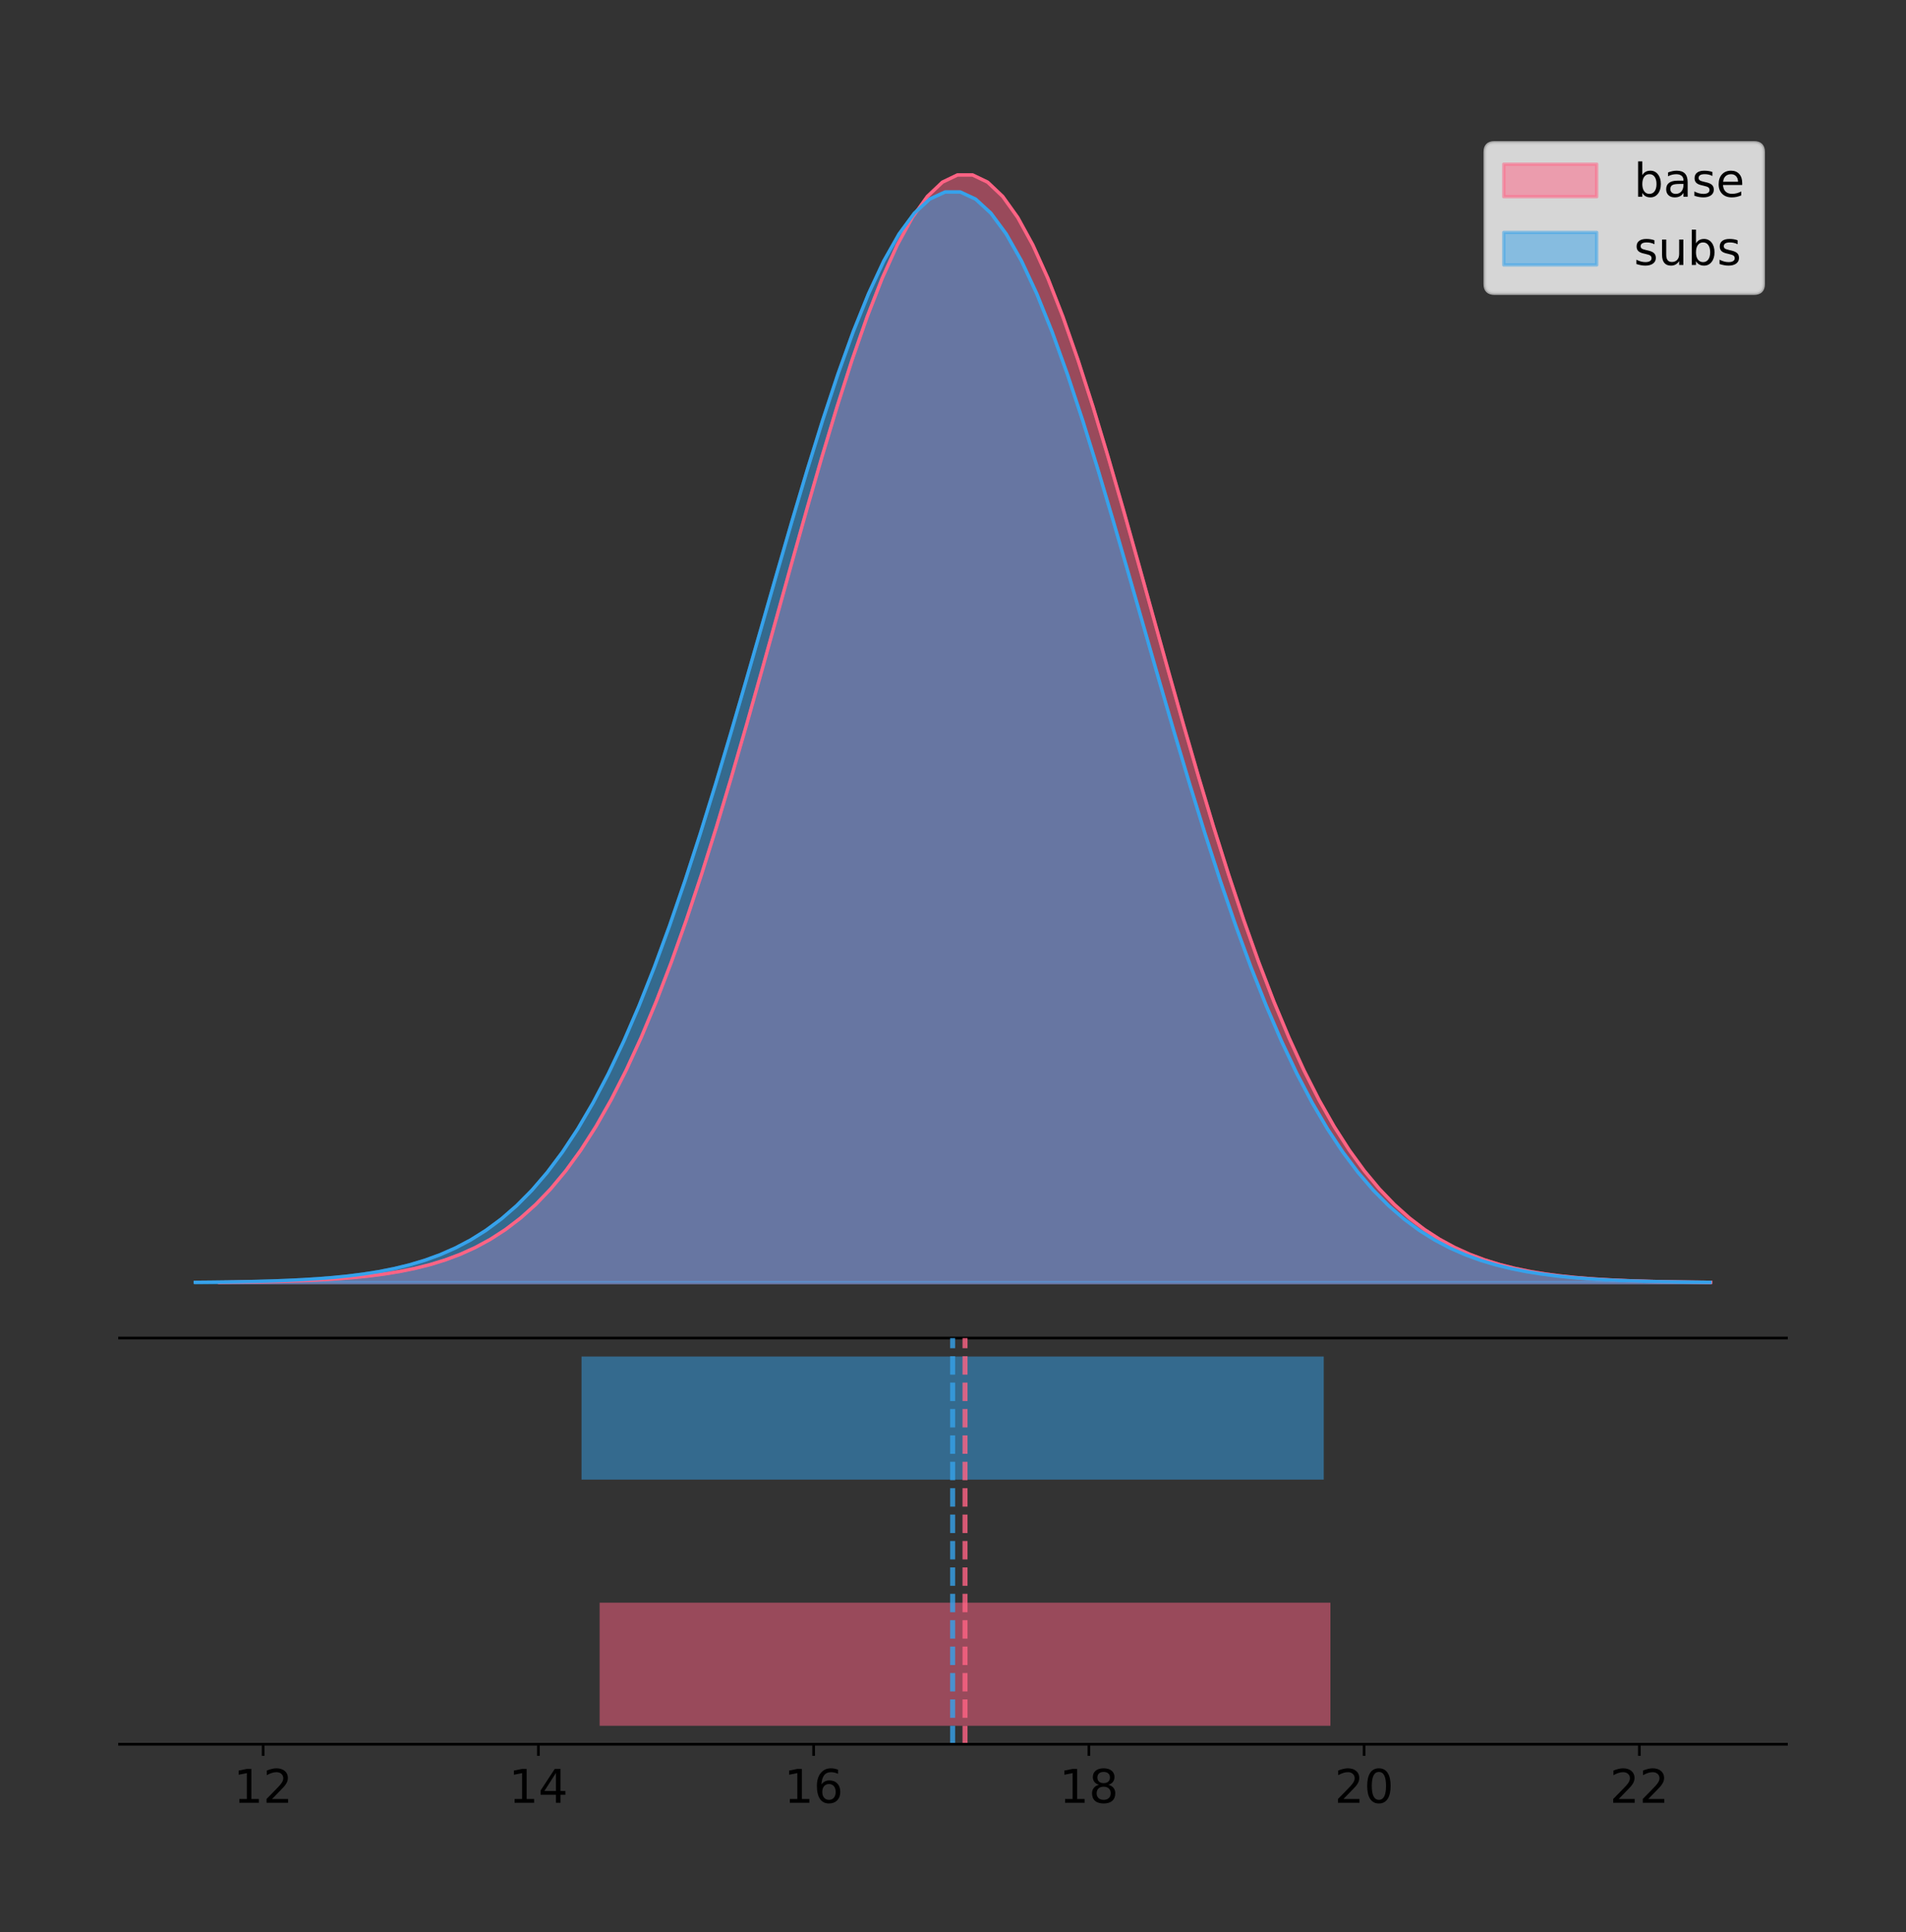 <?xml version="1.0" encoding="utf-8" standalone="no"?>
<!DOCTYPE svg PUBLIC "-//W3C//DTD SVG 1.1//EN"
  "http://www.w3.org/Graphics/SVG/1.1/DTD/svg11.dtd">
<!-- Created with matplotlib (https://matplotlib.org/) -->
<svg height="581.789pt" version="1.1" viewBox="0 0 574.2 581.789" width="574.2pt" xmlns="http://www.w3.org/2000/svg" xmlns:xlink="http://www.w3.org/1999/xlink">
 <rect x="0" y="0" width="574.2" height="581.789" fill="#333333" stroke="none"/>
 <defs>
  <style type="text/css">
*{stroke-linecap:butt;stroke-linejoin:round;}
  </style>
 </defs>
 <g id="figure_1">
  <g id="patch_1">
   <path d="M 0 581.789 
L 574.2 581.789 
L 574.2 0 
L 0 0 
z
" style="fill:none;"/>
  </g>
  <g id="axes_1">
   <g id="patch_2">
    <path d="M 36 402.93 
L 538.2 402.93 
L 538.2 36 
L 36 36 
z
" style="fill:none;"/>
   </g>
   <g id="PolyCollection_1">
    <defs>
     <path d="M 66.073 -195.538 
L 66.073 -195.65 
L 70.611 -195.692 
L 75.15 -195.749 
L 79.688 -195.825 
L 84.227 -195.925 
L 88.765 -196.058 
L 93.303 -196.23 
L 97.842 -196.455 
L 102.38 -196.744 
L 106.918 -197.115 
L 111.457 -197.585 
L 115.995 -198.179 
L 120.534 -198.923 
L 125.072 -199.848 
L 129.61 -200.99 
L 134.149 -202.39 
L 138.687 -204.093 
L 143.225 -206.151 
L 147.764 -208.617 
L 152.302 -211.552 
L 156.841 -215.017 
L 161.379 -219.078 
L 165.917 -223.801 
L 170.456 -229.25 
L 174.994 -235.488 
L 179.533 -242.572 
L 184.071 -250.552 
L 188.609 -259.468 
L 193.148 -269.344 
L 197.686 -280.192 
L 202.224 -292.002 
L 206.763 -304.744 
L 211.301 -318.365 
L 215.84 -332.786 
L 220.378 -347.901 
L 224.916 -363.58 
L 229.455 -379.667 
L 233.993 -395.98 
L 238.531 -412.318 
L 243.07 -428.462 
L 247.608 -444.18 
L 252.147 -459.23 
L 256.685 -473.372 
L 261.223 -486.366 
L 265.762 -497.987 
L 270.3 -508.025 
L 274.839 -516.294 
L 279.377 -522.64 
L 283.915 -526.94 
L 288.454 -529.111 
L 292.992 -529.111 
L 297.53 -526.94 
L 302.069 -522.64 
L 306.607 -516.294 
L 311.146 -508.025 
L 315.684 -497.987 
L 320.222 -486.366 
L 324.761 -473.372 
L 329.299 -459.23 
L 333.837 -444.18 
L 338.376 -428.462 
L 342.914 -412.318 
L 347.453 -395.98 
L 351.991 -379.667 
L 356.529 -363.58 
L 361.068 -347.901 
L 365.606 -332.786 
L 370.145 -318.365 
L 374.683 -304.744 
L 379.221 -292.002 
L 383.76 -280.192 
L 388.298 -269.344 
L 392.836 -259.468 
L 397.375 -250.552 
L 401.913 -242.572 
L 406.452 -235.488 
L 410.99 -229.25 
L 415.528 -223.801 
L 420.067 -219.078 
L 424.605 -215.017 
L 429.143 -211.552 
L 433.682 -208.617 
L 438.22 -206.151 
L 442.759 -204.093 
L 447.297 -202.39 
L 451.835 -200.99 
L 456.374 -199.848 
L 460.912 -198.923 
L 465.451 -198.179 
L 469.989 -197.585 
L 474.527 -197.115 
L 479.066 -196.744 
L 483.604 -196.455 
L 488.142 -196.23 
L 492.681 -196.058 
L 497.219 -195.925 
L 501.758 -195.825 
L 506.296 -195.749 
L 510.834 -195.692 
L 515.373 -195.65 
L 515.373 -195.538 
L 515.373 -195.538 
L 510.834 -195.538 
L 506.296 -195.538 
L 501.758 -195.538 
L 497.219 -195.538 
L 492.681 -195.538 
L 488.142 -195.538 
L 483.604 -195.538 
L 479.066 -195.538 
L 474.527 -195.538 
L 469.989 -195.538 
L 465.451 -195.538 
L 460.912 -195.538 
L 456.374 -195.538 
L 451.835 -195.538 
L 447.297 -195.538 
L 442.759 -195.538 
L 438.22 -195.538 
L 433.682 -195.538 
L 429.143 -195.538 
L 424.605 -195.538 
L 420.067 -195.538 
L 415.528 -195.538 
L 410.99 -195.538 
L 406.452 -195.538 
L 401.913 -195.538 
L 397.375 -195.538 
L 392.836 -195.538 
L 388.298 -195.538 
L 383.76 -195.538 
L 379.221 -195.538 
L 374.683 -195.538 
L 370.145 -195.538 
L 365.606 -195.538 
L 361.068 -195.538 
L 356.529 -195.538 
L 351.991 -195.538 
L 347.453 -195.538 
L 342.914 -195.538 
L 338.376 -195.538 
L 333.837 -195.538 
L 329.299 -195.538 
L 324.761 -195.538 
L 320.222 -195.538 
L 315.684 -195.538 
L 311.146 -195.538 
L 306.607 -195.538 
L 302.069 -195.538 
L 297.53 -195.538 
L 292.992 -195.538 
L 288.454 -195.538 
L 283.915 -195.538 
L 279.377 -195.538 
L 274.839 -195.538 
L 270.3 -195.538 
L 265.762 -195.538 
L 261.223 -195.538 
L 256.685 -195.538 
L 252.147 -195.538 
L 247.608 -195.538 
L 243.07 -195.538 
L 238.531 -195.538 
L 233.993 -195.538 
L 229.455 -195.538 
L 224.916 -195.538 
L 220.378 -195.538 
L 215.84 -195.538 
L 211.301 -195.538 
L 206.763 -195.538 
L 202.224 -195.538 
L 197.686 -195.538 
L 193.148 -195.538 
L 188.609 -195.538 
L 184.071 -195.538 
L 179.533 -195.538 
L 174.994 -195.538 
L 170.456 -195.538 
L 165.917 -195.538 
L 161.379 -195.538 
L 156.841 -195.538 
L 152.302 -195.538 
L 147.764 -195.538 
L 143.225 -195.538 
L 138.687 -195.538 
L 134.149 -195.538 
L 129.61 -195.538 
L 125.072 -195.538 
L 120.534 -195.538 
L 115.995 -195.538 
L 111.457 -195.538 
L 106.918 -195.538 
L 102.38 -195.538 
L 97.842 -195.538 
L 93.303 -195.538 
L 88.765 -195.538 
L 84.227 -195.538 
L 79.688 -195.538 
L 75.15 -195.538 
L 70.611 -195.538 
L 66.073 -195.538 
z
" id="m0c93b3f326" style="stroke:#ff6384;stroke-opacity:0.5;"/>
    </defs>
    <g clip-path="url(#p4aac857956)">
     <use style="fill:#ff6384;fill-opacity:0.5;stroke:#ff6384;stroke-opacity:0.5;" x="0" xlink:href="#m0c93b3f326" y="581.789"/>
    </g>
   </g>
   <g id="PolyCollection_2">
    <defs>
     <path d="M 58.827 -195.538 
L 58.827 -195.648 
L 63.437 -195.69 
L 68.046 -195.746 
L 72.655 -195.82 
L 77.265 -195.919 
L 81.874 -196.05 
L 86.484 -196.22 
L 91.093 -196.441 
L 95.702 -196.726 
L 100.312 -197.09 
L 104.921 -197.554 
L 109.53 -198.138 
L 114.14 -198.871 
L 118.749 -199.782 
L 123.359 -200.906 
L 127.968 -202.284 
L 132.577 -203.962 
L 137.187 -205.987 
L 141.796 -208.416 
L 146.405 -211.305 
L 151.015 -214.717 
L 155.624 -218.715 
L 160.234 -223.365 
L 164.843 -228.731 
L 169.452 -234.873 
L 174.062 -241.848 
L 178.671 -249.705 
L 183.28 -258.483 
L 187.89 -268.207 
L 192.499 -278.888 
L 197.109 -290.516 
L 201.718 -303.062 
L 206.327 -316.473 
L 210.937 -330.672 
L 215.546 -345.554 
L 220.155 -360.992 
L 224.765 -376.831 
L 229.374 -392.893 
L 233.984 -408.979 
L 238.593 -424.875 
L 243.202 -440.35 
L 247.812 -455.169 
L 252.421 -469.092 
L 257.031 -481.887 
L 261.64 -493.328 
L 266.249 -503.211 
L 270.859 -511.354 
L 275.468 -517.601 
L 280.077 -521.835 
L 284.687 -523.973 
L 289.296 -523.973 
L 293.906 -521.835 
L 298.515 -517.601 
L 303.124 -511.354 
L 307.734 -503.211 
L 312.343 -493.328 
L 316.952 -481.887 
L 321.562 -469.092 
L 326.171 -455.169 
L 330.781 -440.35 
L 335.39 -424.875 
L 339.999 -408.979 
L 344.609 -392.893 
L 349.218 -376.831 
L 353.827 -360.992 
L 358.437 -345.554 
L 363.046 -330.672 
L 367.656 -316.473 
L 372.265 -303.062 
L 376.874 -290.516 
L 381.484 -278.888 
L 386.093 -268.207 
L 390.702 -258.483 
L 395.312 -249.705 
L 399.921 -241.848 
L 404.531 -234.873 
L 409.14 -228.731 
L 413.749 -223.365 
L 418.359 -218.715 
L 422.968 -214.717 
L 427.577 -211.305 
L 432.187 -208.416 
L 436.796 -205.987 
L 441.406 -203.962 
L 446.015 -202.284 
L 450.624 -200.906 
L 455.234 -199.782 
L 459.843 -198.871 
L 464.453 -198.138 
L 469.062 -197.554 
L 473.671 -197.09 
L 478.281 -196.726 
L 482.89 -196.441 
L 487.499 -196.22 
L 492.109 -196.05 
L 496.718 -195.919 
L 501.328 -195.82 
L 505.937 -195.746 
L 510.546 -195.69 
L 515.156 -195.648 
L 515.156 -195.538 
L 515.156 -195.538 
L 510.546 -195.538 
L 505.937 -195.538 
L 501.328 -195.538 
L 496.718 -195.538 
L 492.109 -195.538 
L 487.499 -195.538 
L 482.89 -195.538 
L 478.281 -195.538 
L 473.671 -195.538 
L 469.062 -195.538 
L 464.453 -195.538 
L 459.843 -195.538 
L 455.234 -195.538 
L 450.624 -195.538 
L 446.015 -195.538 
L 441.406 -195.538 
L 436.796 -195.538 
L 432.187 -195.538 
L 427.577 -195.538 
L 422.968 -195.538 
L 418.359 -195.538 
L 413.749 -195.538 
L 409.14 -195.538 
L 404.531 -195.538 
L 399.921 -195.538 
L 395.312 -195.538 
L 390.702 -195.538 
L 386.093 -195.538 
L 381.484 -195.538 
L 376.874 -195.538 
L 372.265 -195.538 
L 367.656 -195.538 
L 363.046 -195.538 
L 358.437 -195.538 
L 353.827 -195.538 
L 349.218 -195.538 
L 344.609 -195.538 
L 339.999 -195.538 
L 335.39 -195.538 
L 330.781 -195.538 
L 326.171 -195.538 
L 321.562 -195.538 
L 316.952 -195.538 
L 312.343 -195.538 
L 307.734 -195.538 
L 303.124 -195.538 
L 298.515 -195.538 
L 293.906 -195.538 
L 289.296 -195.538 
L 284.687 -195.538 
L 280.077 -195.538 
L 275.468 -195.538 
L 270.859 -195.538 
L 266.249 -195.538 
L 261.64 -195.538 
L 257.031 -195.538 
L 252.421 -195.538 
L 247.812 -195.538 
L 243.202 -195.538 
L 238.593 -195.538 
L 233.984 -195.538 
L 229.374 -195.538 
L 224.765 -195.538 
L 220.155 -195.538 
L 215.546 -195.538 
L 210.937 -195.538 
L 206.327 -195.538 
L 201.718 -195.538 
L 197.109 -195.538 
L 192.499 -195.538 
L 187.89 -195.538 
L 183.28 -195.538 
L 178.671 -195.538 
L 174.062 -195.538 
L 169.452 -195.538 
L 164.843 -195.538 
L 160.234 -195.538 
L 155.624 -195.538 
L 151.015 -195.538 
L 146.405 -195.538 
L 141.796 -195.538 
L 137.187 -195.538 
L 132.577 -195.538 
L 127.968 -195.538 
L 123.359 -195.538 
L 118.749 -195.538 
L 114.14 -195.538 
L 109.53 -195.538 
L 104.921 -195.538 
L 100.312 -195.538 
L 95.702 -195.538 
L 91.093 -195.538 
L 86.484 -195.538 
L 81.874 -195.538 
L 77.265 -195.538 
L 72.655 -195.538 
L 68.046 -195.538 
L 63.437 -195.538 
L 58.827 -195.538 
z
" id="m673102c437" style="stroke:#36a2eb;stroke-opacity:0.5;"/>
    </defs>
    <g clip-path="url(#p4aac857956)">
     <use style="fill:#36a2eb;fill-opacity:0.5;stroke:#36a2eb;stroke-opacity:0.5;" x="0" xlink:href="#m673102c437" y="581.789"/>
    </g>
   </g>
   <g id="line2d_1">
    <path clip-path="url(#p4aac857956)" d="M 66.073 386.139 
L 70.611 386.097 
L 75.15 386.04 
L 79.688 385.965 
L 84.227 385.864 
L 88.765 385.732 
L 93.303 385.559 
L 97.842 385.334 
L 102.38 385.045 
L 106.918 384.675 
L 111.457 384.204 
L 115.995 383.61 
L 120.534 382.867 
L 125.072 381.941 
L 129.61 380.799 
L 134.149 379.399 
L 138.687 377.696 
L 143.225 375.639 
L 147.764 373.172 
L 152.302 370.238 
L 156.841 366.772 
L 161.379 362.711 
L 165.917 357.989 
L 170.456 352.539 
L 174.994 346.301 
L 179.533 339.217 
L 184.071 331.237 
L 188.609 322.322 
L 193.148 312.445 
L 197.686 301.597 
L 202.224 289.787 
L 206.763 277.045 
L 211.301 263.424 
L 215.84 249.004 
L 220.378 233.888 
L 224.916 218.209 
L 229.455 202.123 
L 233.993 185.809 
L 238.531 169.471 
L 243.07 153.327 
L 247.608 137.61 
L 252.147 122.559 
L 256.685 108.418 
L 261.223 95.423 
L 265.762 83.803 
L 270.3 73.765 
L 274.839 65.495 
L 279.377 59.15 
L 283.915 54.85 
L 288.454 52.679 
L 292.992 52.679 
L 297.53 54.85 
L 302.069 59.15 
L 306.607 65.495 
L 311.146 73.765 
L 315.684 83.803 
L 320.222 95.423 
L 324.761 108.418 
L 329.299 122.559 
L 333.837 137.61 
L 338.376 153.327 
L 342.914 169.471 
L 347.453 185.809 
L 351.991 202.123 
L 356.529 218.209 
L 361.068 233.888 
L 365.606 249.004 
L 370.145 263.424 
L 374.683 277.045 
L 379.221 289.787 
L 383.76 301.597 
L 388.298 312.445 
L 392.836 322.322 
L 397.375 331.237 
L 401.913 339.217 
L 406.452 346.301 
L 410.99 352.539 
L 415.528 357.989 
L 420.067 362.711 
L 424.605 366.772 
L 429.143 370.238 
L 433.682 373.172 
L 438.22 375.639 
L 442.759 377.696 
L 447.297 379.399 
L 451.835 380.799 
L 456.374 381.941 
L 460.912 382.867 
L 465.451 383.61 
L 469.989 384.204 
L 474.527 384.675 
L 479.066 385.045 
L 483.604 385.334 
L 488.142 385.559 
L 492.681 385.732 
L 497.219 385.864 
L 501.758 385.965 
L 506.296 386.04 
L 510.834 386.097 
L 515.373 386.139 
" style="fill:none;stroke:#ff6384;stroke-linecap:square;"/>
   </g>
   <g id="line2d_2">
    <path clip-path="url(#p4aac857956)" d="M 58.827 386.141 
L 63.437 386.1 
L 68.046 386.044 
L 72.655 385.969 
L 77.265 385.87 
L 81.874 385.74 
L 86.484 385.57 
L 91.093 385.349 
L 95.702 385.064 
L 100.312 384.699 
L 104.921 384.236 
L 109.53 383.651 
L 114.14 382.919 
L 118.749 382.008 
L 123.359 380.883 
L 127.968 379.505 
L 132.577 377.828 
L 137.187 375.802 
L 141.796 373.374 
L 146.405 370.484 
L 151.015 367.072 
L 155.624 363.074 
L 160.234 358.424 
L 164.843 353.059 
L 169.452 346.917 
L 174.062 339.942 
L 178.671 332.084 
L 183.28 323.306 
L 187.89 313.582 
L 192.499 302.901 
L 197.109 291.273 
L 201.718 278.727 
L 206.327 265.316 
L 210.937 251.118 
L 215.546 236.235 
L 220.155 220.797 
L 224.765 204.959 
L 229.374 188.897 
L 233.984 172.81 
L 238.593 156.915 
L 243.202 141.439 
L 247.812 126.621 
L 252.421 112.697 
L 257.031 99.903 
L 261.64 88.461 
L 266.249 78.578 
L 270.859 70.436 
L 275.468 64.188 
L 280.077 59.954 
L 284.687 57.817 
L 289.296 57.817 
L 293.906 59.954 
L 298.515 64.188 
L 303.124 70.436 
L 307.734 78.578 
L 312.343 88.461 
L 316.952 99.903 
L 321.562 112.697 
L 326.171 126.621 
L 330.781 141.439 
L 335.39 156.915 
L 339.999 172.81 
L 344.609 188.897 
L 349.218 204.959 
L 353.827 220.797 
L 358.437 236.235 
L 363.046 251.118 
L 367.656 265.316 
L 372.265 278.727 
L 376.874 291.273 
L 381.484 302.901 
L 386.093 313.582 
L 390.702 323.306 
L 395.312 332.084 
L 399.921 339.942 
L 404.531 346.917 
L 409.14 353.059 
L 413.749 358.424 
L 418.359 363.074 
L 422.968 367.072 
L 427.577 370.484 
L 432.187 373.374 
L 436.796 375.802 
L 441.406 377.828 
L 446.015 379.505 
L 450.624 380.883 
L 455.234 382.008 
L 459.843 382.919 
L 464.453 383.651 
L 469.062 384.236 
L 473.671 384.699 
L 478.281 385.064 
L 482.89 385.349 
L 487.499 385.57 
L 492.109 385.74 
L 496.718 385.87 
L 501.328 385.969 
L 505.937 386.044 
L 510.546 386.1 
L 515.156 386.141 
" style="fill:none;stroke:#36a2eb;stroke-linecap:square;"/>
   </g>
   <g id="patch_3">
    <path d="M 36 402.93 
L 538.2 402.93 
" style="fill:none;stroke:#000000;stroke-linecap:square;stroke-linejoin:miter;stroke-width:0.8;"/>
   </g>
   <g id="legend_1">
    <g id="patch_4">
     <path d="M 450.225 88.299 
L 528.4 88.299 
Q 531.2 88.299 531.2 85.499 
L 531.2 45.8 
Q 531.2 43 528.4 43 
L 450.225 43 
Q 447.425 43 447.425 45.8 
L 447.425 85.499 
Q 447.425 88.299 450.225 88.299 
z
" style="fill:#ffffff;opacity:0.8;stroke:#cccccc;stroke-linejoin:miter;"/>
    </g>
    <g id="patch_5">
     <path d="M 453.025 59.238 
L 481.025 59.238 
L 481.025 49.438 
L 453.025 49.438 
z
" style="fill:#ff6384;opacity:0.5;stroke:#ff6384;stroke-linejoin:miter;"/>
    </g>
    <g id="text_1">
     <!-- base -->
     <defs>
      <path d="M 48.688 27.297 
Q 48.688 37.203 44.609 42.844 
Q 40.531 48.484 33.406 48.484 
Q 26.266 48.484 22.188 42.844 
Q 18.109 37.203 18.109 27.297 
Q 18.109 17.391 22.188 11.75 
Q 26.266 6.109 33.406 6.109 
Q 40.531 6.109 44.609 11.75 
Q 48.688 17.391 48.688 27.297 
z
M 18.109 46.391 
Q 20.953 51.266 25.266 53.625 
Q 29.594 56 35.594 56 
Q 45.562 56 51.781 48.094 
Q 58.016 40.188 58.016 27.297 
Q 58.016 14.406 51.781 6.484 
Q 45.562 -1.422 35.594 -1.422 
Q 29.594 -1.422 25.266 0.953 
Q 20.953 3.328 18.109 8.203 
L 18.109 0 
L 9.078 0 
L 9.078 75.984 
L 18.109 75.984 
z
" id="DejaVuSans-98"/>
      <path d="M 34.281 27.484 
Q 23.391 27.484 19.188 25 
Q 14.984 22.516 14.984 16.5 
Q 14.984 11.719 18.141 8.906 
Q 21.297 6.109 26.703 6.109 
Q 34.188 6.109 38.703 11.406 
Q 43.219 16.703 43.219 25.484 
L 43.219 27.484 
z
M 52.203 31.203 
L 52.203 0 
L 43.219 0 
L 43.219 8.297 
Q 40.141 3.328 35.547 0.953 
Q 30.953 -1.422 24.312 -1.422 
Q 15.922 -1.422 10.953 3.297 
Q 6 8.016 6 15.922 
Q 6 25.141 12.172 29.828 
Q 18.359 34.516 30.609 34.516 
L 43.219 34.516 
L 43.219 35.406 
Q 43.219 41.609 39.141 45 
Q 35.062 48.391 27.688 48.391 
Q 23 48.391 18.547 47.266 
Q 14.109 46.141 10.016 43.891 
L 10.016 52.203 
Q 14.938 54.109 19.578 55.047 
Q 24.219 56 28.609 56 
Q 40.484 56 46.344 49.844 
Q 52.203 43.703 52.203 31.203 
z
" id="DejaVuSans-97"/>
      <path d="M 44.281 53.078 
L 44.281 44.578 
Q 40.484 46.531 36.375 47.5 
Q 32.281 48.484 27.875 48.484 
Q 21.188 48.484 17.844 46.438 
Q 14.5 44.391 14.5 40.281 
Q 14.5 37.156 16.891 35.375 
Q 19.281 33.594 26.516 31.984 
L 29.594 31.297 
Q 39.156 29.25 43.188 25.516 
Q 47.219 21.781 47.219 15.094 
Q 47.219 7.469 41.188 3.016 
Q 35.156 -1.422 24.609 -1.422 
Q 20.219 -1.422 15.453 -0.562 
Q 10.688 0.297 5.422 2 
L 5.422 11.281 
Q 10.406 8.688 15.234 7.391 
Q 20.062 6.109 24.812 6.109 
Q 31.156 6.109 34.562 8.281 
Q 37.984 10.453 37.984 14.406 
Q 37.984 18.062 35.516 20.016 
Q 33.062 21.969 24.703 23.781 
L 21.578 24.516 
Q 13.234 26.266 9.516 29.906 
Q 5.812 33.547 5.812 39.891 
Q 5.812 47.609 11.281 51.797 
Q 16.75 56 26.812 56 
Q 31.781 56 36.172 55.266 
Q 40.578 54.547 44.281 53.078 
z
" id="DejaVuSans-115"/>
      <path d="M 56.203 29.594 
L 56.203 25.203 
L 14.891 25.203 
Q 15.484 15.922 20.484 11.062 
Q 25.484 6.203 34.422 6.203 
Q 39.594 6.203 44.453 7.469 
Q 49.312 8.734 54.109 11.281 
L 54.109 2.781 
Q 49.266 0.734 44.188 -0.344 
Q 39.109 -1.422 33.891 -1.422 
Q 20.797 -1.422 13.156 6.188 
Q 5.516 13.812 5.516 26.812 
Q 5.516 40.234 12.766 48.109 
Q 20.016 56 32.328 56 
Q 43.359 56 49.781 48.891 
Q 56.203 41.797 56.203 29.594 
z
M 47.219 32.234 
Q 47.125 39.594 43.094 43.984 
Q 39.062 48.391 32.422 48.391 
Q 24.906 48.391 20.391 44.141 
Q 15.875 39.891 15.188 32.172 
z
" id="DejaVuSans-101"/>
     </defs>
     <g transform="translate(492.225 59.238)scale(0.14 -0.14)">
      <use xlink:href="#DejaVuSans-98"/>
      <use x="63.477" xlink:href="#DejaVuSans-97"/>
      <use x="124.756" xlink:href="#DejaVuSans-115"/>
      <use x="176.855" xlink:href="#DejaVuSans-101"/>
     </g>
    </g>
    <g id="patch_6">
     <path d="M 453.025 79.787 
L 481.025 79.787 
L 481.025 69.987 
L 453.025 69.987 
z
" style="fill:#36a2eb;opacity:0.5;stroke:#36a2eb;stroke-linejoin:miter;"/>
    </g>
    <g id="text_2">
     <!-- subs -->
     <defs>
      <path d="M 8.5 21.578 
L 8.5 54.688 
L 17.484 54.688 
L 17.484 21.922 
Q 17.484 14.156 20.5 10.266 
Q 23.531 6.391 29.594 6.391 
Q 36.859 6.391 41.078 11.031 
Q 45.312 15.672 45.312 23.688 
L 45.312 54.688 
L 54.297 54.688 
L 54.297 0 
L 45.312 0 
L 45.312 8.406 
Q 42.047 3.422 37.719 1 
Q 33.406 -1.422 27.688 -1.422 
Q 18.266 -1.422 13.375 4.438 
Q 8.5 10.297 8.5 21.578 
z
M 31.109 56 
z
" id="DejaVuSans-117"/>
     </defs>
     <g transform="translate(492.225 79.787)scale(0.14 -0.14)">
      <use xlink:href="#DejaVuSans-115"/>
      <use x="52.1" xlink:href="#DejaVuSans-117"/>
      <use x="115.479" xlink:href="#DejaVuSans-98"/>
      <use x="178.955" xlink:href="#DejaVuSans-115"/>
     </g>
    </g>
   </g>
  </g>
  <g id="axes_2">
   <g id="patch_7">
    <path d="M 36 525.24 
L 538.2 525.24 
L 538.2 402.93 
L 36 402.93 
z
" style="fill:none;"/>
   </g>
   <g id="patch_8">
    <path clip-path="url(#p1e457da607)" d="M 180.644 519.68 
L 400.801 519.68 
L 400.801 482.617 
L 180.644 482.617 
z
" style="fill:#ff6384;opacity:0.5;"/>
   </g>
   <g id="patch_9">
    <path clip-path="url(#p1e457da607)" d="M 175.191 445.553 
L 398.792 445.553 
L 398.792 408.49 
L 175.191 408.49 
z
" style="fill:#36a2eb;opacity:0.5;"/>
   </g>
   <g id="matplotlib.axis_1">
    <g id="xtick_1">
     <g id="line2d_3">
      <defs>
       <path d="M 0 0 
L 0 3.5 
" id="m3542761af4" style="stroke:#000000;stroke-width:0.8;"/>
      </defs>
      <g>
       <use style="stroke:#000000;stroke-width:0.8;" x="79.277" xlink:href="#m3542761af4" y="525.24"/>
      </g>
     </g>
     <g id="text_3">
      <!-- 12 -->
      <defs>
       <path d="M 12.406 8.297 
L 28.516 8.297 
L 28.516 63.922 
L 10.984 60.406 
L 10.984 69.391 
L 28.422 72.906 
L 38.281 72.906 
L 38.281 8.297 
L 54.391 8.297 
L 54.391 0 
L 12.406 0 
z
" id="DejaVuSans-49"/>
       <path d="M 19.188 8.297 
L 53.609 8.297 
L 53.609 0 
L 7.328 0 
L 7.328 8.297 
Q 12.938 14.109 22.625 23.891 
Q 32.328 33.688 34.812 36.531 
Q 39.547 41.844 41.422 45.531 
Q 43.312 49.219 43.312 52.781 
Q 43.312 58.594 39.234 62.25 
Q 35.156 65.922 28.609 65.922 
Q 23.969 65.922 18.812 64.312 
Q 13.672 62.703 7.812 59.422 
L 7.812 69.391 
Q 13.766 71.781 18.938 73 
Q 24.125 74.219 28.422 74.219 
Q 39.75 74.219 46.484 68.547 
Q 53.219 62.891 53.219 53.422 
Q 53.219 48.922 51.531 44.891 
Q 49.859 40.875 45.406 35.406 
Q 44.188 33.984 37.641 27.219 
Q 31.109 20.453 19.188 8.297 
z
" id="DejaVuSans-50"/>
      </defs>
      <g transform="translate(70.369 542.878)scale(0.14 -0.14)">
       <use xlink:href="#DejaVuSans-49"/>
       <use x="63.623" xlink:href="#DejaVuSans-50"/>
      </g>
     </g>
    </g>
    <g id="xtick_2">
     <g id="line2d_4">
      <g>
       <use style="stroke:#000000;stroke-width:0.8;" x="162.197" xlink:href="#m3542761af4" y="525.24"/>
      </g>
     </g>
     <g id="text_4">
      <!-- 14 -->
      <defs>
       <path d="M 37.797 64.312 
L 12.891 25.391 
L 37.797 25.391 
z
M 35.203 72.906 
L 47.609 72.906 
L 47.609 25.391 
L 58.016 25.391 
L 58.016 17.188 
L 47.609 17.188 
L 47.609 0 
L 37.797 0 
L 37.797 17.188 
L 4.891 17.188 
L 4.891 26.703 
z
" id="DejaVuSans-52"/>
      </defs>
      <g transform="translate(153.289 542.878)scale(0.14 -0.14)">
       <use xlink:href="#DejaVuSans-49"/>
       <use x="63.623" xlink:href="#DejaVuSans-52"/>
      </g>
     </g>
    </g>
    <g id="xtick_3">
     <g id="line2d_5">
      <g>
       <use style="stroke:#000000;stroke-width:0.8;" x="245.117" xlink:href="#m3542761af4" y="525.24"/>
      </g>
     </g>
     <g id="text_5">
      <!-- 16 -->
      <defs>
       <path d="M 33.016 40.375 
Q 26.375 40.375 22.484 35.828 
Q 18.609 31.297 18.609 23.391 
Q 18.609 15.531 22.484 10.953 
Q 26.375 6.391 33.016 6.391 
Q 39.656 6.391 43.531 10.953 
Q 47.406 15.531 47.406 23.391 
Q 47.406 31.297 43.531 35.828 
Q 39.656 40.375 33.016 40.375 
z
M 52.594 71.297 
L 52.594 62.312 
Q 48.875 64.062 45.094 64.984 
Q 41.312 65.922 37.594 65.922 
Q 27.828 65.922 22.672 59.328 
Q 17.531 52.734 16.797 39.406 
Q 19.672 43.656 24.016 45.922 
Q 28.375 48.188 33.594 48.188 
Q 44.578 48.188 50.953 41.516 
Q 57.328 34.859 57.328 23.391 
Q 57.328 12.156 50.688 5.359 
Q 44.047 -1.422 33.016 -1.422 
Q 20.359 -1.422 13.672 8.266 
Q 6.984 17.969 6.984 36.375 
Q 6.984 53.656 15.188 63.938 
Q 23.391 74.219 37.203 74.219 
Q 40.922 74.219 44.703 73.484 
Q 48.484 72.75 52.594 71.297 
z
" id="DejaVuSans-54"/>
      </defs>
      <g transform="translate(236.209 542.878)scale(0.14 -0.14)">
       <use xlink:href="#DejaVuSans-49"/>
       <use x="63.623" xlink:href="#DejaVuSans-54"/>
      </g>
     </g>
    </g>
    <g id="xtick_4">
     <g id="line2d_6">
      <g>
       <use style="stroke:#000000;stroke-width:0.8;" x="328.037" xlink:href="#m3542761af4" y="525.24"/>
      </g>
     </g>
     <g id="text_6">
      <!-- 18 -->
      <defs>
       <path d="M 31.781 34.625 
Q 24.75 34.625 20.719 30.859 
Q 16.703 27.094 16.703 20.516 
Q 16.703 13.922 20.719 10.156 
Q 24.75 6.391 31.781 6.391 
Q 38.812 6.391 42.859 10.172 
Q 46.922 13.969 46.922 20.516 
Q 46.922 27.094 42.891 30.859 
Q 38.875 34.625 31.781 34.625 
z
M 21.922 38.812 
Q 15.578 40.375 12.031 44.719 
Q 8.5 49.078 8.5 55.328 
Q 8.5 64.062 14.719 69.141 
Q 20.953 74.219 31.781 74.219 
Q 42.672 74.219 48.875 69.141 
Q 55.078 64.062 55.078 55.328 
Q 55.078 49.078 51.531 44.719 
Q 48 40.375 41.703 38.812 
Q 48.828 37.156 52.797 32.312 
Q 56.781 27.484 56.781 20.516 
Q 56.781 9.906 50.312 4.234 
Q 43.844 -1.422 31.781 -1.422 
Q 19.734 -1.422 13.25 4.234 
Q 6.781 9.906 6.781 20.516 
Q 6.781 27.484 10.781 32.312 
Q 14.797 37.156 21.922 38.812 
z
M 18.312 54.391 
Q 18.312 48.734 21.844 45.562 
Q 25.391 42.391 31.781 42.391 
Q 38.141 42.391 41.719 45.562 
Q 45.312 48.734 45.312 54.391 
Q 45.312 60.062 41.719 63.234 
Q 38.141 66.406 31.781 66.406 
Q 25.391 66.406 21.844 63.234 
Q 18.312 60.062 18.312 54.391 
z
" id="DejaVuSans-56"/>
      </defs>
      <g transform="translate(319.129 542.878)scale(0.14 -0.14)">
       <use xlink:href="#DejaVuSans-49"/>
       <use x="63.623" xlink:href="#DejaVuSans-56"/>
      </g>
     </g>
    </g>
    <g id="xtick_5">
     <g id="line2d_7">
      <g>
       <use style="stroke:#000000;stroke-width:0.8;" x="410.957" xlink:href="#m3542761af4" y="525.24"/>
      </g>
     </g>
     <g id="text_7">
      <!-- 20 -->
      <defs>
       <path d="M 31.781 66.406 
Q 24.172 66.406 20.328 58.906 
Q 16.5 51.422 16.5 36.375 
Q 16.5 21.391 20.328 13.891 
Q 24.172 6.391 31.781 6.391 
Q 39.453 6.391 43.281 13.891 
Q 47.125 21.391 47.125 36.375 
Q 47.125 51.422 43.281 58.906 
Q 39.453 66.406 31.781 66.406 
z
M 31.781 74.219 
Q 44.047 74.219 50.516 64.516 
Q 56.984 54.828 56.984 36.375 
Q 56.984 17.969 50.516 8.266 
Q 44.047 -1.422 31.781 -1.422 
Q 19.531 -1.422 13.062 8.266 
Q 6.594 17.969 6.594 36.375 
Q 6.594 54.828 13.062 64.516 
Q 19.531 74.219 31.781 74.219 
z
" id="DejaVuSans-48"/>
      </defs>
      <g transform="translate(402.049 542.878)scale(0.14 -0.14)">
       <use xlink:href="#DejaVuSans-50"/>
       <use x="63.623" xlink:href="#DejaVuSans-48"/>
      </g>
     </g>
    </g>
    <g id="xtick_6">
     <g id="line2d_8">
      <g>
       <use style="stroke:#000000;stroke-width:0.8;" x="493.877" xlink:href="#m3542761af4" y="525.24"/>
      </g>
     </g>
     <g id="text_8">
      <!-- 22 -->
      <g transform="translate(484.969 542.878)scale(0.14 -0.14)">
       <use xlink:href="#DejaVuSans-50"/>
       <use x="63.623" xlink:href="#DejaVuSans-50"/>
      </g>
     </g>
    </g>
   </g>
   <g id="line2d_9">
    <path clip-path="url(#p1e457da607)" d="M 290.723 525.24 
L 290.723 402.93 
" style="fill:none;stroke:#ff6384;stroke-dasharray:5.55,2.4;stroke-dashoffset:0;stroke-opacity:0.8;stroke-width:1.5;"/>
   </g>
   <g id="line2d_10">
    <path clip-path="url(#p1e457da607)" d="M 286.991 525.24 
L 286.991 402.93 
" style="fill:none;stroke:#36a2eb;stroke-dasharray:5.55,2.4;stroke-dashoffset:0;stroke-opacity:0.8;stroke-width:1.5;"/>
   </g>
   <g id="patch_10">
    <path d="M 36 525.24 
L 538.2 525.24 
" style="fill:none;stroke:#000000;stroke-linecap:square;stroke-linejoin:miter;stroke-width:0.8;"/>
   </g>
  </g>
 </g>
 <defs>
  <clipPath id="p4aac857956">
   <rect height="366.93" width="502.2" x="36" y="36"/>
  </clipPath>
  <clipPath id="p1e457da607">
   <rect height="122.31" width="502.2" x="36" y="402.93"/>
  </clipPath>
 </defs>
</svg>
